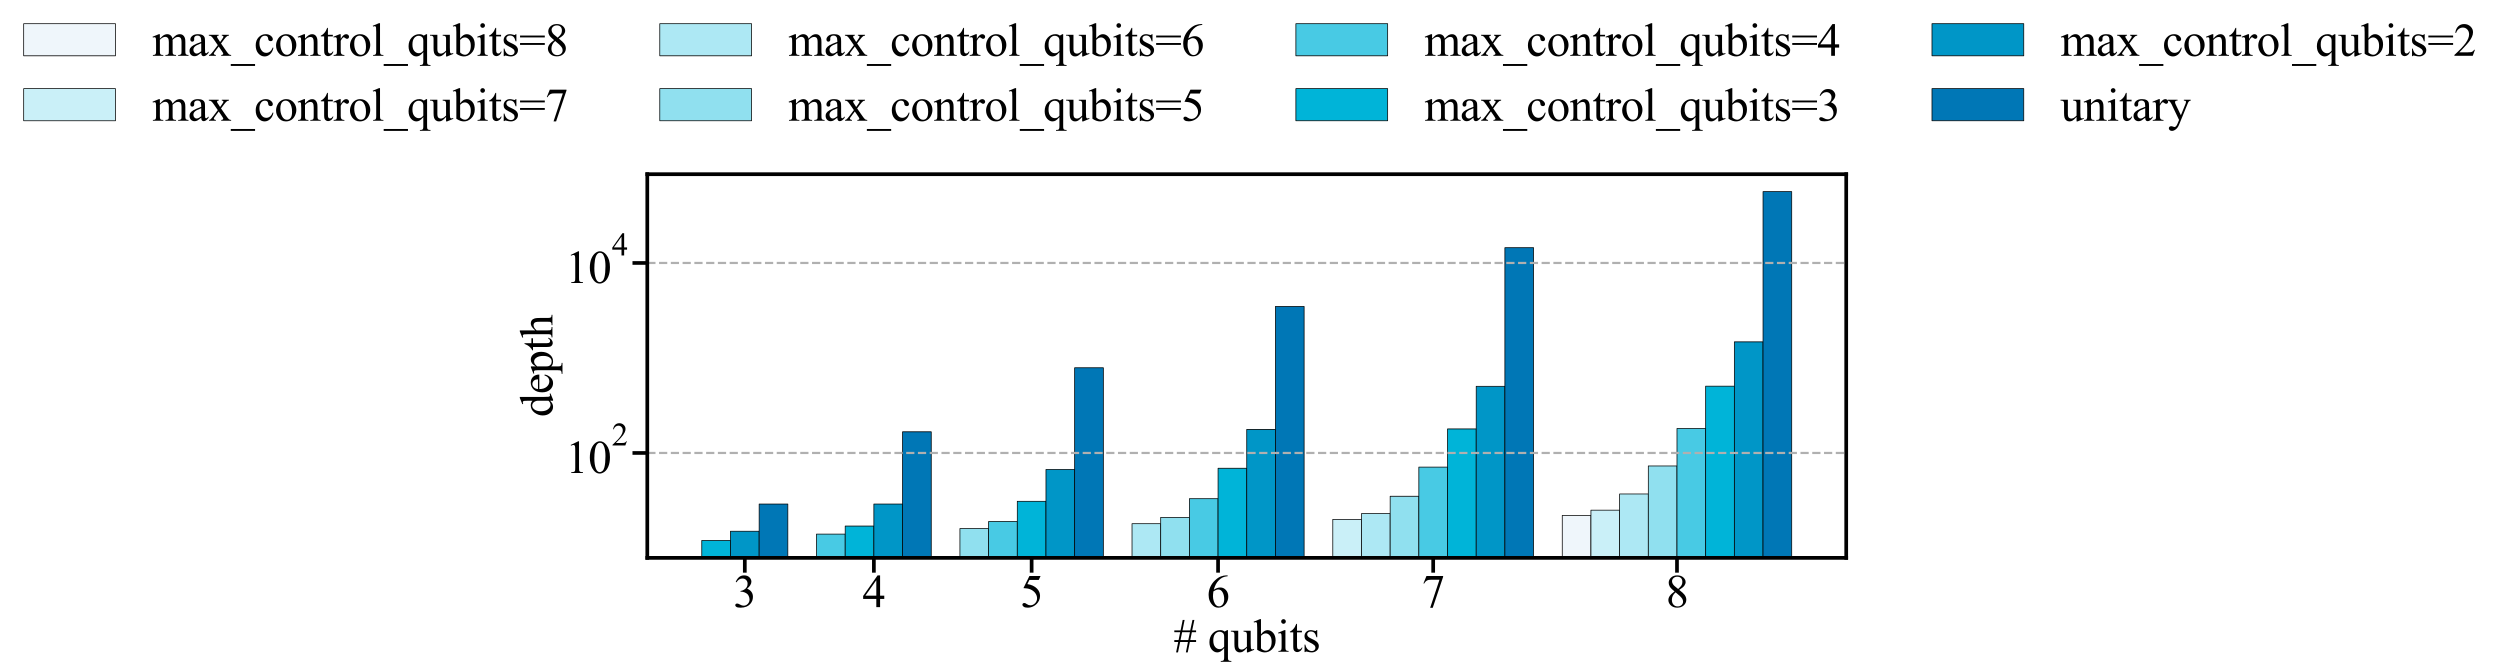 <?xml version="1.0" encoding="utf-8" standalone="no"?>
<!DOCTYPE svg PUBLIC "-//W3C//DTD SVG 1.1//EN"
  "http://www.w3.org/Graphics/SVG/1.1/DTD/svg11.dtd">
<svg xmlns:xlink="http://www.w3.org/1999/xlink" width="3378.016pt" height="901.127pt" viewBox="0 0 3378.016 901.127" xmlns="http://www.w3.org/2000/svg" version="1.1">
 <defs>
  <style type="text/css">*{stroke-linejoin: round; stroke-linecap: butt}</style>
 </defs>
 <g id="figure_1">
  <g id="patch_1">
   <path d="M 0 901.127 
L 3378.016 901.127 
L 3378.016 0 
L 0 0 
z
" style="fill: #ffffff"/>
  </g>
  <g id="axes_1">
   <g id="patch_2">
    <path d="M 874.616 753.8 
L 2494.616 753.8 
L 2494.616 235.4 
L 874.616 235.4 
z
" style="fill: #ffffff"/>
   </g>
   <g id="patch_3">
    <path d="M 948.253 129230.215 
L 987.009 129230.215 
L 987.009 730.236 
L 948.253 730.236 
z
" clip-path="url(#p7a715c064f)" style="fill: #00b4d8; stroke: #000000; stroke-linejoin: miter"/>
   </g>
   <g id="patch_4">
    <path d="M 987.009 129230.215 
L 1025.765 129230.215 
L 1025.765 717.797 
L 987.009 717.797 
z
" clip-path="url(#p7a715c064f)" style="fill: #0096c7; stroke: #000000; stroke-linejoin: miter"/>
   </g>
   <g id="patch_5">
    <path d="M 1025.765 129230.215 
L 1064.521 129230.215 
L 1064.521 681.046 
L 1025.765 681.046 
z
" clip-path="url(#p7a715c064f)" style="fill: #0077b6; stroke: #000000; stroke-linejoin: miter"/>
   </g>
   <g id="patch_6">
    <path d="M 1103.277 129230.215 
L 1142.033 129230.215 
L 1142.033 721.643 
L 1103.277 721.643 
z
" clip-path="url(#p7a715c064f)" style="fill: #48cae4; stroke: #000000; stroke-linejoin: miter"/>
   </g>
   <g id="patch_7">
    <path d="M 1142.033 129230.215 
L 1180.788 129230.215 
L 1180.788 710.819 
L 1142.033 710.819 
z
" clip-path="url(#p7a715c064f)" style="fill: #00b4d8; stroke: #000000; stroke-linejoin: miter"/>
   </g>
   <g id="patch_8">
    <path d="M 1180.788 129230.215 
L 1219.544 129230.215 
L 1219.544 681.046 
L 1180.788 681.046 
z
" clip-path="url(#p7a715c064f)" style="fill: #0096c7; stroke: #000000; stroke-linejoin: miter"/>
   </g>
   <g id="patch_9">
    <path d="M 1219.544 129230.215 
L 1258.3 129230.215 
L 1258.3 583.451 
L 1219.544 583.451 
z
" clip-path="url(#p7a715c064f)" style="fill: #0077b6; stroke: #000000; stroke-linejoin: miter"/>
   </g>
   <g id="patch_10">
    <path d="M 1297.056 129230.215 
L 1335.812 129230.215 
L 1335.812 714.199 
L 1297.056 714.199 
z
" clip-path="url(#p7a715c064f)" style="fill: #90e0ef; stroke: #000000; stroke-linejoin: miter"/>
   </g>
   <g id="patch_11">
    <path d="M 1335.812 129230.215 
L 1374.568 129230.215 
L 1374.568 704.619 
L 1335.812 704.619 
z
" clip-path="url(#p7a715c064f)" style="fill: #48cae4; stroke: #000000; stroke-linejoin: miter"/>
   </g>
   <g id="patch_12">
    <path d="M 1374.568 129230.215 
L 1413.324 129230.215 
L 1413.324 677.328 
L 1374.568 677.328 
z
" clip-path="url(#p7a715c064f)" style="fill: #00b4d8; stroke: #000000; stroke-linejoin: miter"/>
   </g>
   <g id="patch_13">
    <path d="M 1413.324 129230.215 
L 1452.08 129230.215 
L 1452.08 634.364 
L 1413.324 634.364 
z
" clip-path="url(#p7a715c064f)" style="fill: #0096c7; stroke: #000000; stroke-linejoin: miter"/>
   </g>
   <g id="patch_14">
    <path d="M 1452.08 129230.215 
L 1490.836 129230.215 
L 1490.836 496.889 
L 1452.08 496.889 
z
" clip-path="url(#p7a715c064f)" style="fill: #0077b6; stroke: #000000; stroke-linejoin: miter"/>
   </g>
   <g id="patch_15">
    <path d="M 1529.592 129230.215 
L 1568.348 129230.215 
L 1568.348 707.633 
L 1529.592 707.633 
z
" clip-path="url(#p7a715c064f)" style="fill: #ade8f4; stroke: #000000; stroke-linejoin: miter"/>
   </g>
   <g id="patch_16">
    <path d="M 1568.348 129230.215 
L 1607.104 129230.215 
L 1607.104 699.04 
L 1568.348 699.04 
z
" clip-path="url(#p7a715c064f)" style="fill: #90e0ef; stroke: #000000; stroke-linejoin: miter"/>
   </g>
   <g id="patch_17">
    <path d="M 1607.104 129230.215 
L 1645.86 129230.215 
L 1645.86 673.843 
L 1607.104 673.843 
z
" clip-path="url(#p7a715c064f)" style="fill: #48cae4; stroke: #000000; stroke-linejoin: miter"/>
   </g>
   <g id="patch_18">
    <path d="M 1645.86 129230.215 
L 1684.616 129230.215 
L 1684.616 632.724 
L 1645.86 632.724 
z
" clip-path="url(#p7a715c064f)" style="fill: #00b4d8; stroke: #000000; stroke-linejoin: miter"/>
   </g>
   <g id="patch_19">
    <path d="M 1684.616 129230.215 
L 1723.372 129230.215 
L 1723.372 580.209 
L 1684.616 580.209 
z
" clip-path="url(#p7a715c064f)" style="fill: #0096c7; stroke: #000000; stroke-linejoin: miter"/>
   </g>
   <g id="patch_20">
    <path d="M 1723.372 129230.215 
L 1762.128 129230.215 
L 1762.128 414.047 
L 1723.372 414.047 
z
" clip-path="url(#p7a715c064f)" style="fill: #0077b6; stroke: #000000; stroke-linejoin: miter"/>
   </g>
   <g id="patch_21">
    <path d="M 1800.884 129230.215 
L 1839.64 129230.215 
L 1839.64 701.76 
L 1800.884 701.76 
z
" clip-path="url(#p7a715c064f)" style="fill: #caf0f8; stroke: #000000; stroke-linejoin: miter"/>
   </g>
   <g id="patch_22">
    <path d="M 1839.64 129230.215 
L 1878.396 129230.215 
L 1878.396 693.968 
L 1839.64 693.968 
z
" clip-path="url(#p7a715c064f)" style="fill: #ade8f4; stroke: #000000; stroke-linejoin: miter"/>
   </g>
   <g id="patch_23">
    <path d="M 1878.396 129230.215 
L 1917.152 129230.215 
L 1917.152 670.563 
L 1878.396 670.563 
z
" clip-path="url(#p7a715c064f)" style="fill: #90e0ef; stroke: #000000; stroke-linejoin: miter"/>
   </g>
   <g id="patch_24">
    <path d="M 1917.152 129230.215 
L 1955.908 129230.215 
L 1955.908 631.131 
L 1917.152 631.131 
z
" clip-path="url(#p7a715c064f)" style="fill: #48cae4; stroke: #000000; stroke-linejoin: miter"/>
   </g>
   <g id="patch_25">
    <path d="M 1955.908 129230.215 
L 1994.664 129230.215 
L 1994.664 579.582 
L 1955.908 579.582 
z
" clip-path="url(#p7a715c064f)" style="fill: #00b4d8; stroke: #000000; stroke-linejoin: miter"/>
   </g>
   <g id="patch_26">
    <path d="M 1994.664 129230.215 
L 2033.42 129230.215 
L 2033.42 521.984 
L 1994.664 521.984 
z
" clip-path="url(#p7a715c064f)" style="fill: #0096c7; stroke: #000000; stroke-linejoin: miter"/>
   </g>
   <g id="patch_27">
    <path d="M 2033.42 129230.215 
L 2072.176 129230.215 
L 2072.176 334.683 
L 2033.42 334.683 
z
" clip-path="url(#p7a715c064f)" style="fill: #0077b6; stroke: #000000; stroke-linejoin: miter"/>
   </g>
   <g id="patch_28">
    <path d="M 2110.932 129230.215 
L 2149.688 129230.215 
L 2149.688 696.446 
L 2110.932 696.446 
z
" clip-path="url(#p7a715c064f)" style="fill: #eff6fb; stroke: #000000; stroke-linejoin: miter"/>
   </g>
   <g id="patch_29">
    <path d="M 2149.688 129230.215 
L 2188.444 129230.215 
L 2188.444 689.32 
L 2149.688 689.32 
z
" clip-path="url(#p7a715c064f)" style="fill: #caf0f8; stroke: #000000; stroke-linejoin: miter"/>
   </g>
   <g id="patch_30">
    <path d="M 2188.444 129230.215 
L 2227.2 129230.215 
L 2227.2 667.465 
L 2188.444 667.465 
z
" clip-path="url(#p7a715c064f)" style="fill: #ade8f4; stroke: #000000; stroke-linejoin: miter"/>
   </g>
   <g id="patch_31">
    <path d="M 2227.2 129230.215 
L 2265.956 129230.215 
L 2265.956 629.583 
L 2227.2 629.583 
z
" clip-path="url(#p7a715c064f)" style="fill: #90e0ef; stroke: #000000; stroke-linejoin: miter"/>
   </g>
   <g id="patch_32">
    <path d="M 2265.956 129230.215 
L 2304.712 129230.215 
L 2304.712 578.963 
L 2265.956 578.963 
z
" clip-path="url(#p7a715c064f)" style="fill: #48cae4; stroke: #000000; stroke-linejoin: miter"/>
   </g>
   <g id="patch_33">
    <path d="M 2304.712 129230.215 
L 2343.468 129230.215 
L 2343.468 521.763 
L 2304.712 521.763 
z
" clip-path="url(#p7a715c064f)" style="fill: #00b4d8; stroke: #000000; stroke-linejoin: miter"/>
   </g>
   <g id="patch_34">
    <path d="M 2343.468 129230.215 
L 2382.224 129230.215 
L 2382.224 461.935 
L 2343.468 461.935 
z
" clip-path="url(#p7a715c064f)" style="fill: #0096c7; stroke: #000000; stroke-linejoin: miter"/>
   </g>
   <g id="patch_35">
    <path d="M 2382.224 129230.215 
L 2420.98 129230.215 
L 2420.98 258.964 
L 2382.224 258.964 
z
" clip-path="url(#p7a715c064f)" style="fill: #0077b6; stroke: #000000; stroke-linejoin: miter"/>
   </g>
   <g id="matplotlib.axis_1">
    <g id="xtick_1">
     <g id="line2d_1">
      <defs>
       <path id="mc8e2a458af" d="M 0 0 
L 0 20 
" style="stroke: #000000; stroke-width: 5"/>
      </defs>
      <g>
       <use xlink:href="#mc8e2a458af" x="1006.387" y="753.8" style="stroke: #000000; stroke-width: 5"/>
      </g>
     </g>
     <g id="text_1">
      <!-- 3 -->
      <g transform="translate(990.887 820.351) scale(0.62 -0.62)">
       <defs>
        <path id="TimesNewRomanPSMT-33" d="M 325 3431 
Q 506 3859 782 4092 
Q 1059 4325 1472 4325 
Q 1981 4325 2253 3994 
Q 2459 3747 2459 3466 
Q 2459 3003 1878 2509 
Q 2269 2356 2469 2072 
Q 2669 1788 2669 1403 
Q 2669 853 2319 450 
Q 1863 -75 997 -75 
Q 569 -75 414 31 
Q 259 138 259 259 
Q 259 350 332 419 
Q 406 488 509 488 
Q 588 488 669 463 
Q 722 447 909 348 
Q 1097 250 1169 231 
Q 1284 197 1416 197 
Q 1734 197 1970 444 
Q 2206 691 2206 1028 
Q 2206 1275 2097 1509 
Q 2016 1684 1919 1775 
Q 1784 1900 1550 2001 
Q 1316 2103 1072 2103 
L 972 2103 
L 972 2197 
Q 1219 2228 1467 2375 
Q 1716 2522 1828 2728 
Q 1941 2934 1941 3181 
Q 1941 3503 1739 3701 
Q 1538 3900 1238 3900 
Q 753 3900 428 3381 
L 325 3431 
z
" transform="scale(0.016)"/>
       </defs>
       <use xlink:href="#TimesNewRomanPSMT-33"/>
      </g>
     </g>
    </g>
    <g id="xtick_2">
     <g id="line2d_2">
      <g>
       <use xlink:href="#mc8e2a458af" x="1180.788" y="753.8" style="stroke: #000000; stroke-width: 5"/>
      </g>
     </g>
     <g id="text_2">
      <!-- 4 -->
      <g transform="translate(1165.288 820.351) scale(0.62 -0.62)">
       <defs>
        <path id="TimesNewRomanPSMT-34" d="M 2978 1563 
L 2978 1119 
L 2409 1119 
L 2409 0 
L 1894 0 
L 1894 1119 
L 100 1119 
L 100 1519 
L 2066 4325 
L 2409 4325 
L 2409 1563 
L 2978 1563 
z
M 1894 1563 
L 1894 3666 
L 406 1563 
L 1894 1563 
z
" transform="scale(0.016)"/>
       </defs>
       <use xlink:href="#TimesNewRomanPSMT-34"/>
      </g>
     </g>
    </g>
    <g id="xtick_3">
     <g id="line2d_3">
      <g>
       <use xlink:href="#mc8e2a458af" x="1393.946" y="753.8" style="stroke: #000000; stroke-width: 5"/>
      </g>
     </g>
     <g id="text_3">
      <!-- 5 -->
      <g transform="translate(1378.446 820.351) scale(0.62 -0.62)">
       <defs>
        <path id="TimesNewRomanPSMT-35" d="M 2778 4238 
L 2534 3706 
L 1259 3706 
L 981 3138 
Q 1809 3016 2294 2522 
Q 2709 2097 2709 1522 
Q 2709 1188 2573 903 
Q 2438 619 2231 419 
Q 2025 219 1772 97 
Q 1413 -75 1034 -75 
Q 653 -75 479 54 
Q 306 184 306 341 
Q 306 428 378 495 
Q 450 563 559 563 
Q 641 563 702 538 
Q 763 513 909 409 
Q 1144 247 1384 247 
Q 1750 247 2026 523 
Q 2303 800 2303 1197 
Q 2303 1581 2056 1914 
Q 1809 2247 1375 2428 
Q 1034 2569 447 2591 
L 1259 4238 
L 2778 4238 
z
" transform="scale(0.016)"/>
       </defs>
       <use xlink:href="#TimesNewRomanPSMT-35"/>
      </g>
     </g>
    </g>
    <g id="xtick_4">
     <g id="line2d_4">
      <g>
       <use xlink:href="#mc8e2a458af" x="1645.86" y="753.8" style="stroke: #000000; stroke-width: 5"/>
      </g>
     </g>
     <g id="text_4">
      <!-- 6 -->
      <g transform="translate(1630.36 820.351) scale(0.62 -0.62)">
       <defs>
        <path id="TimesNewRomanPSMT-36" d="M 2869 4325 
L 2869 4209 
Q 2456 4169 2195 4045 
Q 1934 3922 1679 3669 
Q 1425 3416 1258 3105 
Q 1091 2794 978 2366 
Q 1428 2675 1881 2675 
Q 2316 2675 2634 2325 
Q 2953 1975 2953 1425 
Q 2953 894 2631 456 
Q 2244 -75 1606 -75 
Q 1172 -75 869 213 
Q 275 772 275 1663 
Q 275 2231 503 2743 
Q 731 3256 1154 3653 
Q 1578 4050 1965 4187 
Q 2353 4325 2688 4325 
L 2869 4325 
z
M 925 2138 
Q 869 1716 869 1456 
Q 869 1156 980 804 
Q 1091 453 1309 247 
Q 1469 100 1697 100 
Q 1969 100 2183 356 
Q 2397 613 2397 1088 
Q 2397 1622 2184 2012 
Q 1972 2403 1581 2403 
Q 1463 2403 1327 2353 
Q 1191 2303 925 2138 
z
" transform="scale(0.016)"/>
       </defs>
       <use xlink:href="#TimesNewRomanPSMT-36"/>
      </g>
     </g>
    </g>
    <g id="xtick_5">
     <g id="line2d_5">
      <g>
       <use xlink:href="#mc8e2a458af" x="1936.53" y="753.8" style="stroke: #000000; stroke-width: 5"/>
      </g>
     </g>
     <g id="text_5">
      <!-- 7 -->
      <g transform="translate(1921.03 820.351) scale(0.62 -0.62)">
       <defs>
        <path id="TimesNewRomanPSMT-37" d="M 644 4238 
L 2916 4238 
L 2916 4119 
L 1503 -88 
L 1153 -88 
L 2419 3728 
L 1253 3728 
Q 900 3728 750 3644 
Q 488 3500 328 3200 
L 238 3234 
L 644 4238 
z
" transform="scale(0.016)"/>
       </defs>
       <use xlink:href="#TimesNewRomanPSMT-37"/>
      </g>
     </g>
    </g>
    <g id="xtick_6">
     <g id="line2d_6">
      <g>
       <use xlink:href="#mc8e2a458af" x="2265.956" y="753.8" style="stroke: #000000; stroke-width: 5"/>
      </g>
     </g>
     <g id="text_6">
      <!-- 8 -->
      <g transform="translate(2250.456 820.351) scale(0.62 -0.62)">
       <defs>
        <path id="TimesNewRomanPSMT-38" d="M 1228 2134 
Q 725 2547 579 2797 
Q 434 3047 434 3316 
Q 434 3728 753 4026 
Q 1072 4325 1600 4325 
Q 2113 4325 2425 4047 
Q 2738 3769 2738 3413 
Q 2738 3175 2569 2928 
Q 2400 2681 1866 2347 
Q 2416 1922 2594 1678 
Q 2831 1359 2831 1006 
Q 2831 559 2490 242 
Q 2150 -75 1597 -75 
Q 994 -75 656 303 
Q 388 606 388 966 
Q 388 1247 577 1523 
Q 766 1800 1228 2134 
z
M 1719 2469 
Q 2094 2806 2194 3001 
Q 2294 3197 2294 3444 
Q 2294 3772 2109 3958 
Q 1925 4144 1606 4144 
Q 1288 4144 1088 3959 
Q 888 3775 888 3528 
Q 888 3366 970 3203 
Q 1053 3041 1206 2894 
L 1719 2469 
z
M 1375 2016 
Q 1116 1797 991 1539 
Q 866 1281 866 981 
Q 866 578 1086 336 
Q 1306 94 1647 94 
Q 1984 94 2187 284 
Q 2391 475 2391 747 
Q 2391 972 2272 1150 
Q 2050 1481 1375 2016 
z
" transform="scale(0.016)"/>
       </defs>
       <use xlink:href="#TimesNewRomanPSMT-38"/>
      </g>
     </g>
    </g>
    <g id="text_7">
     <!-- # qubits -->
     <g transform="translate(1585.576 880.665) scale(0.62 -0.62)">
      <defs>
       <path id="TimesNewRomanPSMT-23" d="M 359 -88 
L 650 1334 
L 116 1334 
L 116 1591 
L 700 1591 
L 916 2663 
L 116 2663 
L 116 2913 
L 975 2913 
L 1259 4334 
L 1519 4334 
L 1234 2913 
L 2288 2913 
L 2591 4334 
L 2850 4334 
L 2553 2913 
L 3084 2913 
L 3084 2663 
L 2506 2663 
L 2288 1591 
L 3084 1591 
L 3084 1334 
L 2234 1334 
L 1944 -88 
L 1691 -88 
L 1975 1334 
L 916 1334 
L 619 -88 
L 359 -88 
z
M 963 1591 
L 2022 1591 
L 2247 2663 
L 1181 2663 
L 963 1591 
z
" transform="scale(0.016)"/>
       <path id="TimesNewRomanPSMT-20" transform="scale(0.016)"/>
       <path id="TimesNewRomanPSMT-71" d="M 2734 2947 
L 2734 -734 
Q 2734 -1009 2771 -1087 
Q 2809 -1166 2889 -1209 
Q 2969 -1253 3200 -1253 
L 3200 -1369 
L 1756 -1369 
L 1756 -1253 
L 1816 -1253 
Q 1991 -1253 2081 -1203 
Q 2144 -1169 2181 -1080 
Q 2219 -991 2219 -734 
L 2219 497 
Q 1934 159 1721 35 
Q 1509 -88 1281 -88 
Q 866 -88 539 290 
Q 213 669 213 1303 
Q 213 2031 644 2489 
Q 1075 2947 1684 2947 
Q 1863 2947 2013 2897 
Q 2163 2847 2281 2747 
Q 2463 2834 2628 2947 
L 2734 2947 
z
M 2219 694 
L 2219 2038 
Q 2219 2272 2158 2406 
Q 2097 2541 1940 2634 
Q 1784 2728 1588 2728 
Q 1238 2728 988 2431 
Q 738 2134 738 1531 
Q 738 953 992 653 
Q 1247 353 1606 353 
Q 1791 353 1934 433 
Q 2078 513 2219 694 
z
" transform="scale(0.016)"/>
       <path id="TimesNewRomanPSMT-75" d="M 2709 2863 
L 2709 1128 
Q 2709 631 2732 520 
Q 2756 409 2807 365 
Q 2859 322 2928 322 
Q 3025 322 3147 375 
L 3191 266 
L 2334 -88 
L 2194 -88 
L 2194 519 
Q 1825 119 1631 15 
Q 1438 -88 1222 -88 
Q 981 -88 804 51 
Q 628 191 559 409 
Q 491 628 491 1028 
L 491 2306 
Q 491 2509 447 2587 
Q 403 2666 317 2708 
Q 231 2750 6 2747 
L 6 2863 
L 1009 2863 
L 1009 947 
Q 1009 547 1148 422 
Q 1288 297 1484 297 
Q 1619 297 1789 381 
Q 1959 466 2194 703 
L 2194 2325 
Q 2194 2569 2105 2655 
Q 2016 2741 1734 2747 
L 1734 2863 
L 2709 2863 
z
" transform="scale(0.016)"/>
       <path id="TimesNewRomanPSMT-62" d="M 984 2369 
Q 1400 2947 1881 2947 
Q 2322 2947 2650 2570 
Q 2978 2194 2978 1541 
Q 2978 778 2472 313 
Q 2038 -88 1503 -88 
Q 1253 -88 995 3 
Q 738 94 469 275 
L 469 3241 
Q 469 3728 445 3840 
Q 422 3953 372 3993 
Q 322 4034 247 4034 
Q 159 4034 28 3984 
L -16 4094 
L 844 4444 
L 984 4444 
L 984 2369 
z
M 984 2169 
L 984 456 
Q 1144 300 1314 220 
Q 1484 141 1663 141 
Q 1947 141 2192 453 
Q 2438 766 2438 1363 
Q 2438 1913 2192 2208 
Q 1947 2503 1634 2503 
Q 1469 2503 1303 2419 
Q 1178 2356 984 2169 
z
" transform="scale(0.016)"/>
       <path id="TimesNewRomanPSMT-69" d="M 928 4444 
Q 1059 4444 1151 4351 
Q 1244 4259 1244 4128 
Q 1244 3997 1151 3903 
Q 1059 3809 928 3809 
Q 797 3809 703 3903 
Q 609 3997 609 4128 
Q 609 4259 701 4351 
Q 794 4444 928 4444 
z
M 1188 2947 
L 1188 647 
Q 1188 378 1227 289 
Q 1266 200 1342 156 
Q 1419 113 1622 113 
L 1622 0 
L 231 0 
L 231 113 
Q 441 113 512 153 
Q 584 194 626 287 
Q 669 381 669 647 
L 669 1750 
Q 669 2216 641 2353 
Q 619 2453 572 2492 
Q 525 2531 444 2531 
Q 356 2531 231 2484 
L 188 2597 
L 1050 2947 
L 1188 2947 
z
" transform="scale(0.016)"/>
       <path id="TimesNewRomanPSMT-74" d="M 1031 3803 
L 1031 2863 
L 1700 2863 
L 1700 2644 
L 1031 2644 
L 1031 788 
Q 1031 509 1111 412 
Q 1191 316 1316 316 
Q 1419 316 1516 380 
Q 1613 444 1666 569 
L 1788 569 
Q 1678 263 1478 108 
Q 1278 -47 1066 -47 
Q 922 -47 784 33 
Q 647 113 581 261 
Q 516 409 516 719 
L 516 2644 
L 63 2644 
L 63 2747 
Q 234 2816 414 2980 
Q 594 3144 734 3369 
Q 806 3488 934 3803 
L 1031 3803 
z
" transform="scale(0.016)"/>
       <path id="TimesNewRomanPSMT-73" d="M 2050 2947 
L 2050 1972 
L 1947 1972 
Q 1828 2431 1642 2597 
Q 1456 2763 1169 2763 
Q 950 2763 815 2647 
Q 681 2531 681 2391 
Q 681 2216 781 2091 
Q 878 1963 1175 1819 
L 1631 1597 
Q 2266 1288 2266 781 
Q 2266 391 1970 151 
Q 1675 -88 1309 -88 
Q 1047 -88 709 6 
Q 606 38 541 38 
Q 469 38 428 -44 
L 325 -44 
L 325 978 
L 428 978 
Q 516 541 762 319 
Q 1009 97 1316 97 
Q 1531 97 1667 223 
Q 1803 350 1803 528 
Q 1803 744 1651 891 
Q 1500 1038 1047 1263 
Q 594 1488 453 1669 
Q 313 1847 313 2119 
Q 313 2472 555 2709 
Q 797 2947 1181 2947 
Q 1350 2947 1591 2875 
Q 1750 2828 1803 2828 
Q 1853 2828 1881 2850 
Q 1909 2872 1947 2947 
L 2050 2947 
z
" transform="scale(0.016)"/>
      </defs>
      <use xlink:href="#TimesNewRomanPSMT-23"/>
      <use xlink:href="#TimesNewRomanPSMT-20" x="50"/>
      <use xlink:href="#TimesNewRomanPSMT-71" x="75"/>
      <use xlink:href="#TimesNewRomanPSMT-75" x="125"/>
      <use xlink:href="#TimesNewRomanPSMT-62" x="175"/>
      <use xlink:href="#TimesNewRomanPSMT-69" x="225"/>
      <use xlink:href="#TimesNewRomanPSMT-74" x="252.783"/>
      <use xlink:href="#TimesNewRomanPSMT-73" x="280.566"/>
     </g>
    </g>
   </g>
   <g id="matplotlib.axis_2">
    <g id="ytick_1">
     <g id="line2d_7">
      <path d="M 874.616 612.039 
L 2494.616 612.039 
" clip-path="url(#p7a715c064f)" style="fill: none; stroke-dasharray: 11.1,4.8; stroke-dashoffset: 0; stroke: #b0b0b0; stroke-width: 3"/>
     </g>
     <g id="line2d_8">
      <defs>
       <path id="m2afd1428f1" d="M 0 0 
L -20 0 
" style="stroke: #000000; stroke-width: 5"/>
      </defs>
      <g>
       <use xlink:href="#m2afd1428f1" x="874.616" y="612.039" style="stroke: #000000; stroke-width: 5"/>
      </g>
     </g>
     <g id="text_8">
      <!-- $\mathdefault{10^{2}}$ -->
      <g transform="translate(763.696 639.508) scale(0.62 -0.62)">
       <defs>
        <path id="TimesNewRomanPSMT-31" d="M 750 3822 
L 1781 4325 
L 1884 4325 
L 1884 747 
Q 1884 391 1914 303 
Q 1944 216 2037 169 
Q 2131 122 2419 116 
L 2419 0 
L 825 0 
L 825 116 
Q 1125 122 1212 167 
Q 1300 213 1334 289 
Q 1369 366 1369 747 
L 1369 3034 
Q 1369 3497 1338 3628 
Q 1316 3728 1258 3775 
Q 1200 3822 1119 3822 
Q 1003 3822 797 3725 
L 750 3822 
z
" transform="scale(0.016)"/>
        <path id="TimesNewRomanPSMT-30" d="M 231 2094 
Q 231 2819 450 3342 
Q 669 3866 1031 4122 
Q 1313 4325 1613 4325 
Q 2100 4325 2488 3828 
Q 2972 3213 2972 2159 
Q 2972 1422 2759 906 
Q 2547 391 2217 158 
Q 1888 -75 1581 -75 
Q 975 -75 572 641 
Q 231 1244 231 2094 
z
M 844 2016 
Q 844 1141 1059 588 
Q 1238 122 1591 122 
Q 1759 122 1940 273 
Q 2122 425 2216 781 
Q 2359 1319 2359 2297 
Q 2359 3022 2209 3506 
Q 2097 3866 1919 4016 
Q 1791 4119 1609 4119 
Q 1397 4119 1231 3928 
Q 1006 3669 925 3112 
Q 844 2556 844 2016 
z
" transform="scale(0.016)"/>
        <path id="TimesNewRomanPSMT-32" d="M 2934 816 
L 2638 0 
L 138 0 
L 138 116 
Q 1241 1122 1691 1759 
Q 2141 2397 2141 2925 
Q 2141 3328 1894 3587 
Q 1647 3847 1303 3847 
Q 991 3847 742 3664 
Q 494 3481 375 3128 
L 259 3128 
Q 338 3706 661 4015 
Q 984 4325 1469 4325 
Q 1984 4325 2329 3994 
Q 2675 3663 2675 3213 
Q 2675 2891 2525 2569 
Q 2294 2063 1775 1497 
Q 997 647 803 472 
L 1909 472 
Q 2247 472 2383 497 
Q 2519 522 2628 598 
Q 2738 675 2819 816 
L 2934 816 
z
" transform="scale(0.016)"/>
       </defs>
       <use xlink:href="#TimesNewRomanPSMT-31" transform="translate(0 0.583)"/>
       <use xlink:href="#TimesNewRomanPSMT-30" transform="translate(50 0.583)"/>
       <use xlink:href="#TimesNewRomanPSMT-32" transform="translate(101.503 60.695) scale(0.7)"/>
      </g>
     </g>
    </g>
    <g id="ytick_2">
     <g id="line2d_9">
      <path d="M 874.616 355.316 
L 2494.616 355.316 
" clip-path="url(#p7a715c064f)" style="fill: none; stroke-dasharray: 11.1,4.8; stroke-dashoffset: 0; stroke: #b0b0b0; stroke-width: 3"/>
     </g>
     <g id="line2d_10">
      <g>
       <use xlink:href="#m2afd1428f1" x="874.616" y="355.316" style="stroke: #000000; stroke-width: 5"/>
      </g>
     </g>
     <g id="text_9">
      <!-- $\mathdefault{10^{4}}$ -->
      <g transform="translate(763.696 382.785) scale(0.62 -0.62)">
       <use xlink:href="#TimesNewRomanPSMT-31" transform="translate(0 0.583)"/>
       <use xlink:href="#TimesNewRomanPSMT-30" transform="translate(50 0.583)"/>
       <use xlink:href="#TimesNewRomanPSMT-34" transform="translate(101.503 60.695) scale(0.7)"/>
      </g>
     </g>
    </g>
    <g id="text_10">
     <!-- depth -->
     <g transform="translate(746.434 563.473) rotate(-90) scale(0.62 -0.62)">
      <defs>
       <path id="TimesNewRomanPSMT-64" d="M 2222 322 
Q 2013 103 1813 7 
Q 1613 -88 1381 -88 
Q 913 -88 563 304 
Q 213 697 213 1313 
Q 213 1928 600 2439 
Q 988 2950 1597 2950 
Q 1975 2950 2222 2709 
L 2222 3238 
Q 2222 3728 2198 3840 
Q 2175 3953 2125 3993 
Q 2075 4034 2000 4034 
Q 1919 4034 1784 3984 
L 1744 4094 
L 2597 4444 
L 2738 4444 
L 2738 1134 
Q 2738 631 2761 520 
Q 2784 409 2836 365 
Q 2888 322 2956 322 
Q 3041 322 3181 375 
L 3216 266 
L 2366 -88 
L 2222 -88 
L 2222 322 
z
M 2222 541 
L 2222 2016 
Q 2203 2228 2109 2403 
Q 2016 2578 1861 2667 
Q 1706 2756 1559 2756 
Q 1284 2756 1069 2509 
Q 784 2184 784 1559 
Q 784 928 1059 592 
Q 1334 256 1672 256 
Q 1956 256 2222 541 
z
" transform="scale(0.016)"/>
       <path id="TimesNewRomanPSMT-65" d="M 681 1784 
Q 678 1147 991 784 
Q 1303 422 1725 422 
Q 2006 422 2214 576 
Q 2422 731 2563 1106 
L 2659 1044 
Q 2594 616 2278 264 
Q 1963 -88 1488 -88 
Q 972 -88 605 314 
Q 238 716 238 1394 
Q 238 2128 614 2539 
Q 991 2950 1559 2950 
Q 2041 2950 2350 2633 
Q 2659 2316 2659 1784 
L 681 1784 
z
M 681 1966 
L 2006 1966 
Q 1991 2241 1941 2353 
Q 1863 2528 1708 2628 
Q 1553 2728 1384 2728 
Q 1125 2728 920 2526 
Q 716 2325 681 1966 
z
" transform="scale(0.016)"/>
       <path id="TimesNewRomanPSMT-70" d="M -6 2578 
L 875 2934 
L 994 2934 
L 994 2266 
Q 1216 2644 1439 2795 
Q 1663 2947 1909 2947 
Q 2341 2947 2628 2609 
Q 2981 2197 2981 1534 
Q 2981 794 2556 309 
Q 2206 -88 1675 -88 
Q 1444 -88 1275 -22 
Q 1150 25 994 166 
L 994 -706 
Q 994 -1000 1030 -1079 
Q 1066 -1159 1155 -1206 
Q 1244 -1253 1478 -1253 
L 1478 -1369 
L -22 -1369 
L -22 -1253 
L 56 -1253 
Q 228 -1256 350 -1188 
Q 409 -1153 442 -1076 
Q 475 -1000 475 -688 
L 475 2019 
Q 475 2297 450 2372 
Q 425 2447 370 2484 
Q 316 2522 222 2522 
Q 147 2522 31 2478 
L -6 2578 
z
M 994 2081 
L 994 1013 
Q 994 666 1022 556 
Q 1066 375 1236 237 
Q 1406 100 1666 100 
Q 1978 100 2172 344 
Q 2425 663 2425 1241 
Q 2425 1897 2138 2250 
Q 1938 2494 1663 2494 
Q 1513 2494 1366 2419 
Q 1253 2363 994 2081 
z
" transform="scale(0.016)"/>
       <path id="TimesNewRomanPSMT-68" d="M 1041 4444 
L 1041 2350 
Q 1388 2731 1591 2839 
Q 1794 2947 1997 2947 
Q 2241 2947 2416 2812 
Q 2591 2678 2675 2391 
Q 2734 2191 2734 1659 
L 2734 647 
Q 2734 375 2778 275 
Q 2809 200 2884 156 
Q 2959 113 3159 113 
L 3159 0 
L 1753 0 
L 1753 113 
L 1819 113 
Q 2019 113 2097 173 
Q 2175 234 2206 353 
Q 2216 403 2216 647 
L 2216 1659 
Q 2216 2128 2167 2275 
Q 2119 2422 2012 2495 
Q 1906 2569 1756 2569 
Q 1603 2569 1437 2487 
Q 1272 2406 1041 2159 
L 1041 647 
Q 1041 353 1073 281 
Q 1106 209 1195 161 
Q 1284 113 1503 113 
L 1503 0 
L 84 0 
L 84 113 
Q 275 113 384 172 
Q 447 203 484 290 
Q 522 378 522 647 
L 522 3238 
Q 522 3728 498 3840 
Q 475 3953 426 3993 
Q 378 4034 297 4034 
Q 231 4034 84 3984 
L 41 4094 
L 897 4444 
L 1041 4444 
z
" transform="scale(0.016)"/>
      </defs>
      <use xlink:href="#TimesNewRomanPSMT-64"/>
      <use xlink:href="#TimesNewRomanPSMT-65" x="50"/>
      <use xlink:href="#TimesNewRomanPSMT-70" x="94.385"/>
      <use xlink:href="#TimesNewRomanPSMT-74" x="144.385"/>
      <use xlink:href="#TimesNewRomanPSMT-68" x="172.168"/>
     </g>
    </g>
   </g>
   <g id="patch_36">
    <path d="M 874.616 753.8 
L 874.616 235.4 
" style="fill: none; stroke: #000000; stroke-width: 5; stroke-linejoin: miter; stroke-linecap: square"/>
   </g>
   <g id="patch_37">
    <path d="M 2494.616 753.8 
L 2494.616 235.4 
" style="fill: none; stroke: #000000; stroke-width: 5; stroke-linejoin: miter; stroke-linecap: square"/>
   </g>
   <g id="patch_38">
    <path d="M 874.616 753.8 
L 2494.616 753.8 
" style="fill: none; stroke: #000000; stroke-width: 5; stroke-linejoin: miter; stroke-linecap: square"/>
   </g>
   <g id="patch_39">
    <path d="M 874.616 235.4 
L 2494.616 235.4 
" style="fill: none; stroke: #000000; stroke-width: 5; stroke-linejoin: miter; stroke-linecap: square"/>
   </g>
   <g id="legend_1">
    <g id="patch_40">
     <path d="M 32 75.4 
L 156 75.4 
L 156 32 
L 32 32 
z
" style="fill: #eff6fb; stroke: #000000; stroke-linejoin: miter"/>
    </g>
    <g id="text_11">
     <!-- max_control_qubits=8 -->
     <g transform="translate(205.6 75.4) scale(0.62 -0.62)">
      <defs>
       <path id="TimesNewRomanPSMT-6d" d="M 1050 2338 
Q 1363 2650 1419 2697 
Q 1559 2816 1721 2881 
Q 1884 2947 2044 2947 
Q 2313 2947 2506 2790 
Q 2700 2634 2766 2338 
Q 3088 2713 3309 2830 
Q 3531 2947 3766 2947 
Q 3994 2947 4170 2830 
Q 4347 2713 4450 2447 
Q 4519 2266 4519 1878 
L 4519 647 
Q 4519 378 4559 278 
Q 4591 209 4675 161 
Q 4759 113 4950 113 
L 4950 0 
L 3538 0 
L 3538 113 
L 3597 113 
Q 3781 113 3884 184 
Q 3956 234 3988 344 
Q 4000 397 4000 647 
L 4000 1878 
Q 4000 2228 3916 2372 
Q 3794 2572 3525 2572 
Q 3359 2572 3192 2489 
Q 3025 2406 2788 2181 
L 2781 2147 
L 2788 2013 
L 2788 647 
Q 2788 353 2820 281 
Q 2853 209 2943 161 
Q 3034 113 3253 113 
L 3253 0 
L 1806 0 
L 1806 113 
Q 2044 113 2133 169 
Q 2222 225 2256 338 
Q 2272 391 2272 647 
L 2272 1878 
Q 2272 2228 2169 2381 
Q 2031 2581 1784 2581 
Q 1616 2581 1450 2491 
Q 1191 2353 1050 2181 
L 1050 647 
Q 1050 366 1089 281 
Q 1128 197 1204 155 
Q 1281 113 1516 113 
L 1516 0 
L 100 0 
L 100 113 
Q 297 113 375 155 
Q 453 197 493 289 
Q 534 381 534 647 
L 534 1741 
Q 534 2213 506 2350 
Q 484 2453 437 2492 
Q 391 2531 309 2531 
Q 222 2531 100 2484 
L 53 2597 
L 916 2947 
L 1050 2947 
L 1050 2338 
z
" transform="scale(0.016)"/>
       <path id="TimesNewRomanPSMT-61" d="M 1822 413 
Q 1381 72 1269 19 
Q 1100 -59 909 -59 
Q 613 -59 420 144 
Q 228 347 228 678 
Q 228 888 322 1041 
Q 450 1253 767 1440 
Q 1084 1628 1822 1897 
L 1822 2009 
Q 1822 2438 1686 2597 
Q 1550 2756 1291 2756 
Q 1094 2756 978 2650 
Q 859 2544 859 2406 
L 866 2225 
Q 866 2081 792 2003 
Q 719 1925 600 1925 
Q 484 1925 411 2006 
Q 338 2088 338 2228 
Q 338 2497 613 2722 
Q 888 2947 1384 2947 
Q 1766 2947 2009 2819 
Q 2194 2722 2281 2516 
Q 2338 2381 2338 1966 
L 2338 994 
Q 2338 584 2353 492 
Q 2369 400 2405 369 
Q 2441 338 2488 338 
Q 2538 338 2575 359 
Q 2641 400 2828 588 
L 2828 413 
Q 2478 -56 2159 -56 
Q 2006 -56 1915 50 
Q 1825 156 1822 413 
z
M 1822 616 
L 1822 1706 
Q 1350 1519 1213 1441 
Q 966 1303 859 1153 
Q 753 1003 753 825 
Q 753 600 887 451 
Q 1022 303 1197 303 
Q 1434 303 1822 616 
z
" transform="scale(0.016)"/>
       <path id="TimesNewRomanPSMT-78" d="M 84 2863 
L 1431 2863 
L 1431 2747 
Q 1303 2747 1251 2703 
Q 1200 2659 1200 2588 
Q 1200 2513 1309 2356 
Q 1344 2306 1413 2200 
L 1616 1875 
L 1850 2200 
Q 2075 2509 2075 2591 
Q 2075 2656 2022 2701 
Q 1969 2747 1850 2747 
L 1850 2863 
L 2819 2863 
L 2819 2747 
Q 2666 2738 2553 2663 
Q 2400 2556 2134 2200 
L 1744 1678 
L 2456 653 
Q 2719 275 2831 198 
Q 2944 122 3122 113 
L 3122 0 
L 1772 0 
L 1772 113 
Q 1913 113 1991 175 
Q 2050 219 2050 291 
Q 2050 363 1850 653 
L 1431 1266 
L 972 653 
Q 759 369 759 316 
Q 759 241 829 180 
Q 900 119 1041 113 
L 1041 0 
L 106 0 
L 106 113 
Q 219 128 303 191 
Q 422 281 703 653 
L 1303 1450 
L 759 2238 
Q 528 2575 401 2661 
Q 275 2747 84 2747 
L 84 2863 
z
" transform="scale(0.016)"/>
       <path id="TimesNewRomanPSMT-5f" d="M 3256 -1381 
L -53 -1381 
L -53 -1119 
L 3256 -1119 
L 3256 -1381 
z
" transform="scale(0.016)"/>
       <path id="TimesNewRomanPSMT-63" d="M 2631 1088 
Q 2516 522 2178 217 
Q 1841 -88 1431 -88 
Q 944 -88 581 321 
Q 219 731 219 1428 
Q 219 2103 620 2525 
Q 1022 2947 1584 2947 
Q 2006 2947 2278 2723 
Q 2550 2500 2550 2259 
Q 2550 2141 2473 2067 
Q 2397 1994 2259 1994 
Q 2075 1994 1981 2113 
Q 1928 2178 1911 2362 
Q 1894 2547 1784 2644 
Q 1675 2738 1481 2738 
Q 1169 2738 978 2506 
Q 725 2200 725 1697 
Q 725 1184 976 792 
Q 1228 400 1656 400 
Q 1963 400 2206 609 
Q 2378 753 2541 1131 
L 2631 1088 
z
" transform="scale(0.016)"/>
       <path id="TimesNewRomanPSMT-6f" d="M 1600 2947 
Q 2250 2947 2644 2453 
Q 2978 2031 2978 1484 
Q 2978 1100 2793 706 
Q 2609 313 2286 112 
Q 1963 -88 1566 -88 
Q 919 -88 538 428 
Q 216 863 216 1403 
Q 216 1797 411 2186 
Q 606 2575 925 2761 
Q 1244 2947 1600 2947 
z
M 1503 2744 
Q 1338 2744 1170 2645 
Q 1003 2547 900 2300 
Q 797 2053 797 1666 
Q 797 1041 1045 587 
Q 1294 134 1700 134 
Q 2003 134 2200 384 
Q 2397 634 2397 1244 
Q 2397 2006 2069 2444 
Q 1847 2744 1503 2744 
z
" transform="scale(0.016)"/>
       <path id="TimesNewRomanPSMT-6e" d="M 1034 2341 
Q 1538 2947 1994 2947 
Q 2228 2947 2397 2830 
Q 2566 2713 2666 2444 
Q 2734 2256 2734 1869 
L 2734 647 
Q 2734 375 2778 278 
Q 2813 200 2889 156 
Q 2966 113 3172 113 
L 3172 0 
L 1756 0 
L 1756 113 
L 1816 113 
Q 2016 113 2095 173 
Q 2175 234 2206 353 
Q 2219 400 2219 647 
L 2219 1819 
Q 2219 2209 2117 2386 
Q 2016 2563 1775 2563 
Q 1403 2563 1034 2156 
L 1034 647 
Q 1034 356 1069 288 
Q 1113 197 1189 155 
Q 1266 113 1500 113 
L 1500 0 
L 84 0 
L 84 113 
L 147 113 
Q 366 113 442 223 
Q 519 334 519 647 
L 519 1709 
Q 519 2225 495 2337 
Q 472 2450 423 2490 
Q 375 2531 294 2531 
Q 206 2531 84 2484 
L 38 2597 
L 900 2947 
L 1034 2947 
L 1034 2341 
z
" transform="scale(0.016)"/>
       <path id="TimesNewRomanPSMT-72" d="M 1038 2947 
L 1038 2303 
Q 1397 2947 1775 2947 
Q 1947 2947 2059 2842 
Q 2172 2738 2172 2600 
Q 2172 2478 2090 2393 
Q 2009 2309 1897 2309 
Q 1788 2309 1652 2417 
Q 1516 2525 1450 2525 
Q 1394 2525 1328 2463 
Q 1188 2334 1038 2041 
L 1038 669 
Q 1038 431 1097 309 
Q 1138 225 1241 169 
Q 1344 113 1538 113 
L 1538 0 
L 72 0 
L 72 113 
Q 291 113 397 181 
Q 475 231 506 341 
Q 522 394 522 644 
L 522 1753 
Q 522 2253 501 2348 
Q 481 2444 426 2487 
Q 372 2531 291 2531 
Q 194 2531 72 2484 
L 41 2597 
L 906 2947 
L 1038 2947 
z
" transform="scale(0.016)"/>
       <path id="TimesNewRomanPSMT-6c" d="M 1184 4444 
L 1184 647 
Q 1184 378 1223 290 
Q 1263 203 1344 158 
Q 1425 113 1647 113 
L 1647 0 
L 244 0 
L 244 113 
Q 441 113 512 153 
Q 584 194 625 287 
Q 666 381 666 647 
L 666 3247 
Q 666 3731 644 3842 
Q 622 3953 573 3993 
Q 525 4034 450 4034 
Q 369 4034 244 3984 
L 191 4094 
L 1044 4444 
L 1184 4444 
z
" transform="scale(0.016)"/>
       <path id="TimesNewRomanPSMT-3d" d="M 116 2759 
L 3488 2759 
L 3488 2503 
L 116 2503 
L 116 2759 
z
M 116 1741 
L 3488 1741 
L 3488 1484 
L 116 1484 
L 116 1741 
z
" transform="scale(0.016)"/>
      </defs>
      <use xlink:href="#TimesNewRomanPSMT-6d"/>
      <use xlink:href="#TimesNewRomanPSMT-61" x="77.783"/>
      <use xlink:href="#TimesNewRomanPSMT-78" x="122.168"/>
      <use xlink:href="#TimesNewRomanPSMT-5f" x="172.168"/>
      <use xlink:href="#TimesNewRomanPSMT-63" x="222.168"/>
      <use xlink:href="#TimesNewRomanPSMT-6f" x="266.553"/>
      <use xlink:href="#TimesNewRomanPSMT-6e" x="316.553"/>
      <use xlink:href="#TimesNewRomanPSMT-74" x="366.553"/>
      <use xlink:href="#TimesNewRomanPSMT-72" x="394.336"/>
      <use xlink:href="#TimesNewRomanPSMT-6f" x="427.637"/>
      <use xlink:href="#TimesNewRomanPSMT-6c" x="477.637"/>
      <use xlink:href="#TimesNewRomanPSMT-5f" x="505.42"/>
      <use xlink:href="#TimesNewRomanPSMT-71" x="555.42"/>
      <use xlink:href="#TimesNewRomanPSMT-75" x="605.42"/>
      <use xlink:href="#TimesNewRomanPSMT-62" x="655.42"/>
      <use xlink:href="#TimesNewRomanPSMT-69" x="705.42"/>
      <use xlink:href="#TimesNewRomanPSMT-74" x="733.203"/>
      <use xlink:href="#TimesNewRomanPSMT-73" x="760.986"/>
      <use xlink:href="#TimesNewRomanPSMT-3d" x="799.902"/>
      <use xlink:href="#TimesNewRomanPSMT-38" x="856.299"/>
     </g>
    </g>
    <g id="patch_41">
     <path d="M 32 163.178 
L 156 163.178 
L 156 119.778 
L 32 119.778 
z
" style="fill: #caf0f8; stroke: #000000; stroke-linejoin: miter"/>
    </g>
    <g id="text_12">
     <!-- max_control_qubits=7 -->
     <g transform="translate(205.6 163.178) scale(0.62 -0.62)">
      <use xlink:href="#TimesNewRomanPSMT-6d"/>
      <use xlink:href="#TimesNewRomanPSMT-61" x="77.783"/>
      <use xlink:href="#TimesNewRomanPSMT-78" x="122.168"/>
      <use xlink:href="#TimesNewRomanPSMT-5f" x="172.168"/>
      <use xlink:href="#TimesNewRomanPSMT-63" x="222.168"/>
      <use xlink:href="#TimesNewRomanPSMT-6f" x="266.553"/>
      <use xlink:href="#TimesNewRomanPSMT-6e" x="316.553"/>
      <use xlink:href="#TimesNewRomanPSMT-74" x="366.553"/>
      <use xlink:href="#TimesNewRomanPSMT-72" x="394.336"/>
      <use xlink:href="#TimesNewRomanPSMT-6f" x="427.637"/>
      <use xlink:href="#TimesNewRomanPSMT-6c" x="477.637"/>
      <use xlink:href="#TimesNewRomanPSMT-5f" x="505.42"/>
      <use xlink:href="#TimesNewRomanPSMT-71" x="555.42"/>
      <use xlink:href="#TimesNewRomanPSMT-75" x="605.42"/>
      <use xlink:href="#TimesNewRomanPSMT-62" x="655.42"/>
      <use xlink:href="#TimesNewRomanPSMT-69" x="705.42"/>
      <use xlink:href="#TimesNewRomanPSMT-74" x="733.203"/>
      <use xlink:href="#TimesNewRomanPSMT-73" x="760.986"/>
      <use xlink:href="#TimesNewRomanPSMT-3d" x="799.902"/>
      <use xlink:href="#TimesNewRomanPSMT-37" x="856.299"/>
     </g>
    </g>
    <g id="patch_42">
     <path d="M 891.504 75.4 
L 1015.504 75.4 
L 1015.504 32 
L 891.504 32 
z
" style="fill: #ade8f4; stroke: #000000; stroke-linejoin: miter"/>
    </g>
    <g id="text_13">
     <!-- max_control_qubits=6 -->
     <g transform="translate(1065.104 75.4) scale(0.62 -0.62)">
      <use xlink:href="#TimesNewRomanPSMT-6d"/>
      <use xlink:href="#TimesNewRomanPSMT-61" x="77.783"/>
      <use xlink:href="#TimesNewRomanPSMT-78" x="122.168"/>
      <use xlink:href="#TimesNewRomanPSMT-5f" x="172.168"/>
      <use xlink:href="#TimesNewRomanPSMT-63" x="222.168"/>
      <use xlink:href="#TimesNewRomanPSMT-6f" x="266.553"/>
      <use xlink:href="#TimesNewRomanPSMT-6e" x="316.553"/>
      <use xlink:href="#TimesNewRomanPSMT-74" x="366.553"/>
      <use xlink:href="#TimesNewRomanPSMT-72" x="394.336"/>
      <use xlink:href="#TimesNewRomanPSMT-6f" x="427.637"/>
      <use xlink:href="#TimesNewRomanPSMT-6c" x="477.637"/>
      <use xlink:href="#TimesNewRomanPSMT-5f" x="505.42"/>
      <use xlink:href="#TimesNewRomanPSMT-71" x="555.42"/>
      <use xlink:href="#TimesNewRomanPSMT-75" x="605.42"/>
      <use xlink:href="#TimesNewRomanPSMT-62" x="655.42"/>
      <use xlink:href="#TimesNewRomanPSMT-69" x="705.42"/>
      <use xlink:href="#TimesNewRomanPSMT-74" x="733.203"/>
      <use xlink:href="#TimesNewRomanPSMT-73" x="760.986"/>
      <use xlink:href="#TimesNewRomanPSMT-3d" x="799.902"/>
      <use xlink:href="#TimesNewRomanPSMT-36" x="856.299"/>
     </g>
    </g>
    <g id="patch_43">
     <path d="M 891.504 163.178 
L 1015.504 163.178 
L 1015.504 119.778 
L 891.504 119.778 
z
" style="fill: #90e0ef; stroke: #000000; stroke-linejoin: miter"/>
    </g>
    <g id="text_14">
     <!-- max_control_qubits=5 -->
     <g transform="translate(1065.104 163.178) scale(0.62 -0.62)">
      <use xlink:href="#TimesNewRomanPSMT-6d"/>
      <use xlink:href="#TimesNewRomanPSMT-61" x="77.783"/>
      <use xlink:href="#TimesNewRomanPSMT-78" x="122.168"/>
      <use xlink:href="#TimesNewRomanPSMT-5f" x="172.168"/>
      <use xlink:href="#TimesNewRomanPSMT-63" x="222.168"/>
      <use xlink:href="#TimesNewRomanPSMT-6f" x="266.553"/>
      <use xlink:href="#TimesNewRomanPSMT-6e" x="316.553"/>
      <use xlink:href="#TimesNewRomanPSMT-74" x="366.553"/>
      <use xlink:href="#TimesNewRomanPSMT-72" x="394.336"/>
      <use xlink:href="#TimesNewRomanPSMT-6f" x="427.637"/>
      <use xlink:href="#TimesNewRomanPSMT-6c" x="477.637"/>
      <use xlink:href="#TimesNewRomanPSMT-5f" x="505.42"/>
      <use xlink:href="#TimesNewRomanPSMT-71" x="555.42"/>
      <use xlink:href="#TimesNewRomanPSMT-75" x="605.42"/>
      <use xlink:href="#TimesNewRomanPSMT-62" x="655.42"/>
      <use xlink:href="#TimesNewRomanPSMT-69" x="705.42"/>
      <use xlink:href="#TimesNewRomanPSMT-74" x="733.203"/>
      <use xlink:href="#TimesNewRomanPSMT-73" x="760.986"/>
      <use xlink:href="#TimesNewRomanPSMT-3d" x="799.902"/>
      <use xlink:href="#TimesNewRomanPSMT-35" x="856.299"/>
     </g>
    </g>
    <g id="patch_44">
     <path d="M 1751.008 75.4 
L 1875.008 75.4 
L 1875.008 32 
L 1751.008 32 
z
" style="fill: #48cae4; stroke: #000000; stroke-linejoin: miter"/>
    </g>
    <g id="text_15">
     <!-- max_control_qubits=4 -->
     <g transform="translate(1924.608 75.4) scale(0.62 -0.62)">
      <use xlink:href="#TimesNewRomanPSMT-6d"/>
      <use xlink:href="#TimesNewRomanPSMT-61" x="77.783"/>
      <use xlink:href="#TimesNewRomanPSMT-78" x="122.168"/>
      <use xlink:href="#TimesNewRomanPSMT-5f" x="172.168"/>
      <use xlink:href="#TimesNewRomanPSMT-63" x="222.168"/>
      <use xlink:href="#TimesNewRomanPSMT-6f" x="266.553"/>
      <use xlink:href="#TimesNewRomanPSMT-6e" x="316.553"/>
      <use xlink:href="#TimesNewRomanPSMT-74" x="366.553"/>
      <use xlink:href="#TimesNewRomanPSMT-72" x="394.336"/>
      <use xlink:href="#TimesNewRomanPSMT-6f" x="427.637"/>
      <use xlink:href="#TimesNewRomanPSMT-6c" x="477.637"/>
      <use xlink:href="#TimesNewRomanPSMT-5f" x="505.42"/>
      <use xlink:href="#TimesNewRomanPSMT-71" x="555.42"/>
      <use xlink:href="#TimesNewRomanPSMT-75" x="605.42"/>
      <use xlink:href="#TimesNewRomanPSMT-62" x="655.42"/>
      <use xlink:href="#TimesNewRomanPSMT-69" x="705.42"/>
      <use xlink:href="#TimesNewRomanPSMT-74" x="733.203"/>
      <use xlink:href="#TimesNewRomanPSMT-73" x="760.986"/>
      <use xlink:href="#TimesNewRomanPSMT-3d" x="799.902"/>
      <use xlink:href="#TimesNewRomanPSMT-34" x="856.299"/>
     </g>
    </g>
    <g id="patch_45">
     <path d="M 1751.008 163.178 
L 1875.008 163.178 
L 1875.008 119.778 
L 1751.008 119.778 
z
" style="fill: #00b4d8; stroke: #000000; stroke-linejoin: miter"/>
    </g>
    <g id="text_16">
     <!-- max_control_qubits=3 -->
     <g transform="translate(1924.608 163.178) scale(0.62 -0.62)">
      <use xlink:href="#TimesNewRomanPSMT-6d"/>
      <use xlink:href="#TimesNewRomanPSMT-61" x="77.783"/>
      <use xlink:href="#TimesNewRomanPSMT-78" x="122.168"/>
      <use xlink:href="#TimesNewRomanPSMT-5f" x="172.168"/>
      <use xlink:href="#TimesNewRomanPSMT-63" x="222.168"/>
      <use xlink:href="#TimesNewRomanPSMT-6f" x="266.553"/>
      <use xlink:href="#TimesNewRomanPSMT-6e" x="316.553"/>
      <use xlink:href="#TimesNewRomanPSMT-74" x="366.553"/>
      <use xlink:href="#TimesNewRomanPSMT-72" x="394.336"/>
      <use xlink:href="#TimesNewRomanPSMT-6f" x="427.637"/>
      <use xlink:href="#TimesNewRomanPSMT-6c" x="477.637"/>
      <use xlink:href="#TimesNewRomanPSMT-5f" x="505.42"/>
      <use xlink:href="#TimesNewRomanPSMT-71" x="555.42"/>
      <use xlink:href="#TimesNewRomanPSMT-75" x="605.42"/>
      <use xlink:href="#TimesNewRomanPSMT-62" x="655.42"/>
      <use xlink:href="#TimesNewRomanPSMT-69" x="705.42"/>
      <use xlink:href="#TimesNewRomanPSMT-74" x="733.203"/>
      <use xlink:href="#TimesNewRomanPSMT-73" x="760.986"/>
      <use xlink:href="#TimesNewRomanPSMT-3d" x="799.902"/>
      <use xlink:href="#TimesNewRomanPSMT-33" x="856.299"/>
     </g>
    </g>
    <g id="patch_46">
     <path d="M 2610.512 75.4 
L 2734.512 75.4 
L 2734.512 32 
L 2610.512 32 
z
" style="fill: #0096c7; stroke: #000000; stroke-linejoin: miter"/>
    </g>
    <g id="text_17">
     <!-- max_control_qubits=2 -->
     <g transform="translate(2784.112 75.4) scale(0.62 -0.62)">
      <use xlink:href="#TimesNewRomanPSMT-6d"/>
      <use xlink:href="#TimesNewRomanPSMT-61" x="77.783"/>
      <use xlink:href="#TimesNewRomanPSMT-78" x="122.168"/>
      <use xlink:href="#TimesNewRomanPSMT-5f" x="172.168"/>
      <use xlink:href="#TimesNewRomanPSMT-63" x="222.168"/>
      <use xlink:href="#TimesNewRomanPSMT-6f" x="266.553"/>
      <use xlink:href="#TimesNewRomanPSMT-6e" x="316.553"/>
      <use xlink:href="#TimesNewRomanPSMT-74" x="366.553"/>
      <use xlink:href="#TimesNewRomanPSMT-72" x="394.336"/>
      <use xlink:href="#TimesNewRomanPSMT-6f" x="427.637"/>
      <use xlink:href="#TimesNewRomanPSMT-6c" x="477.637"/>
      <use xlink:href="#TimesNewRomanPSMT-5f" x="505.42"/>
      <use xlink:href="#TimesNewRomanPSMT-71" x="555.42"/>
      <use xlink:href="#TimesNewRomanPSMT-75" x="605.42"/>
      <use xlink:href="#TimesNewRomanPSMT-62" x="655.42"/>
      <use xlink:href="#TimesNewRomanPSMT-69" x="705.42"/>
      <use xlink:href="#TimesNewRomanPSMT-74" x="733.203"/>
      <use xlink:href="#TimesNewRomanPSMT-73" x="760.986"/>
      <use xlink:href="#TimesNewRomanPSMT-3d" x="799.902"/>
      <use xlink:href="#TimesNewRomanPSMT-32" x="856.299"/>
     </g>
    </g>
    <g id="patch_47">
     <path d="M 2610.512 163.178 
L 2734.512 163.178 
L 2734.512 119.778 
L 2610.512 119.778 
z
" style="fill: #0077b6; stroke: #000000; stroke-linejoin: miter"/>
    </g>
    <g id="text_18">
     <!-- unitary -->
     <g transform="translate(2784.112 163.178) scale(0.62 -0.62)">
      <defs>
       <path id="TimesNewRomanPSMT-79" d="M 38 2863 
L 1372 2863 
L 1372 2747 
L 1306 2747 
Q 1166 2747 1095 2686 
Q 1025 2625 1025 2534 
Q 1025 2413 1128 2197 
L 1825 753 
L 2466 2334 
Q 2519 2463 2519 2588 
Q 2519 2644 2497 2672 
Q 2472 2706 2419 2726 
Q 2366 2747 2231 2747 
L 2231 2863 
L 3163 2863 
L 3163 2747 
Q 3047 2734 2984 2696 
Q 2922 2659 2847 2556 
Q 2819 2513 2741 2316 
L 1575 -541 
Q 1406 -956 1132 -1168 
Q 859 -1381 606 -1381 
Q 422 -1381 303 -1275 
Q 184 -1169 184 -1031 
Q 184 -900 270 -820 
Q 356 -741 506 -741 
Q 609 -741 788 -809 
Q 913 -856 944 -856 
Q 1038 -856 1148 -759 
Q 1259 -663 1372 -384 
L 1575 113 
L 547 2272 
Q 500 2369 397 2513 
Q 319 2622 269 2659 
Q 197 2709 38 2747 
L 38 2863 
z
" transform="scale(0.016)"/>
      </defs>
      <use xlink:href="#TimesNewRomanPSMT-75"/>
      <use xlink:href="#TimesNewRomanPSMT-6e" x="50"/>
      <use xlink:href="#TimesNewRomanPSMT-69" x="100"/>
      <use xlink:href="#TimesNewRomanPSMT-74" x="127.783"/>
      <use xlink:href="#TimesNewRomanPSMT-61" x="155.566"/>
      <use xlink:href="#TimesNewRomanPSMT-72" x="199.951"/>
      <use xlink:href="#TimesNewRomanPSMT-79" x="233.252"/>
     </g>
    </g>
   </g>
  </g>
 </g>
 <defs>
  <clipPath id="p7a715c064f">
   <rect x="874.616" y="235.4" width="1620" height="518.4"/>
  </clipPath>
 </defs>
</svg>
